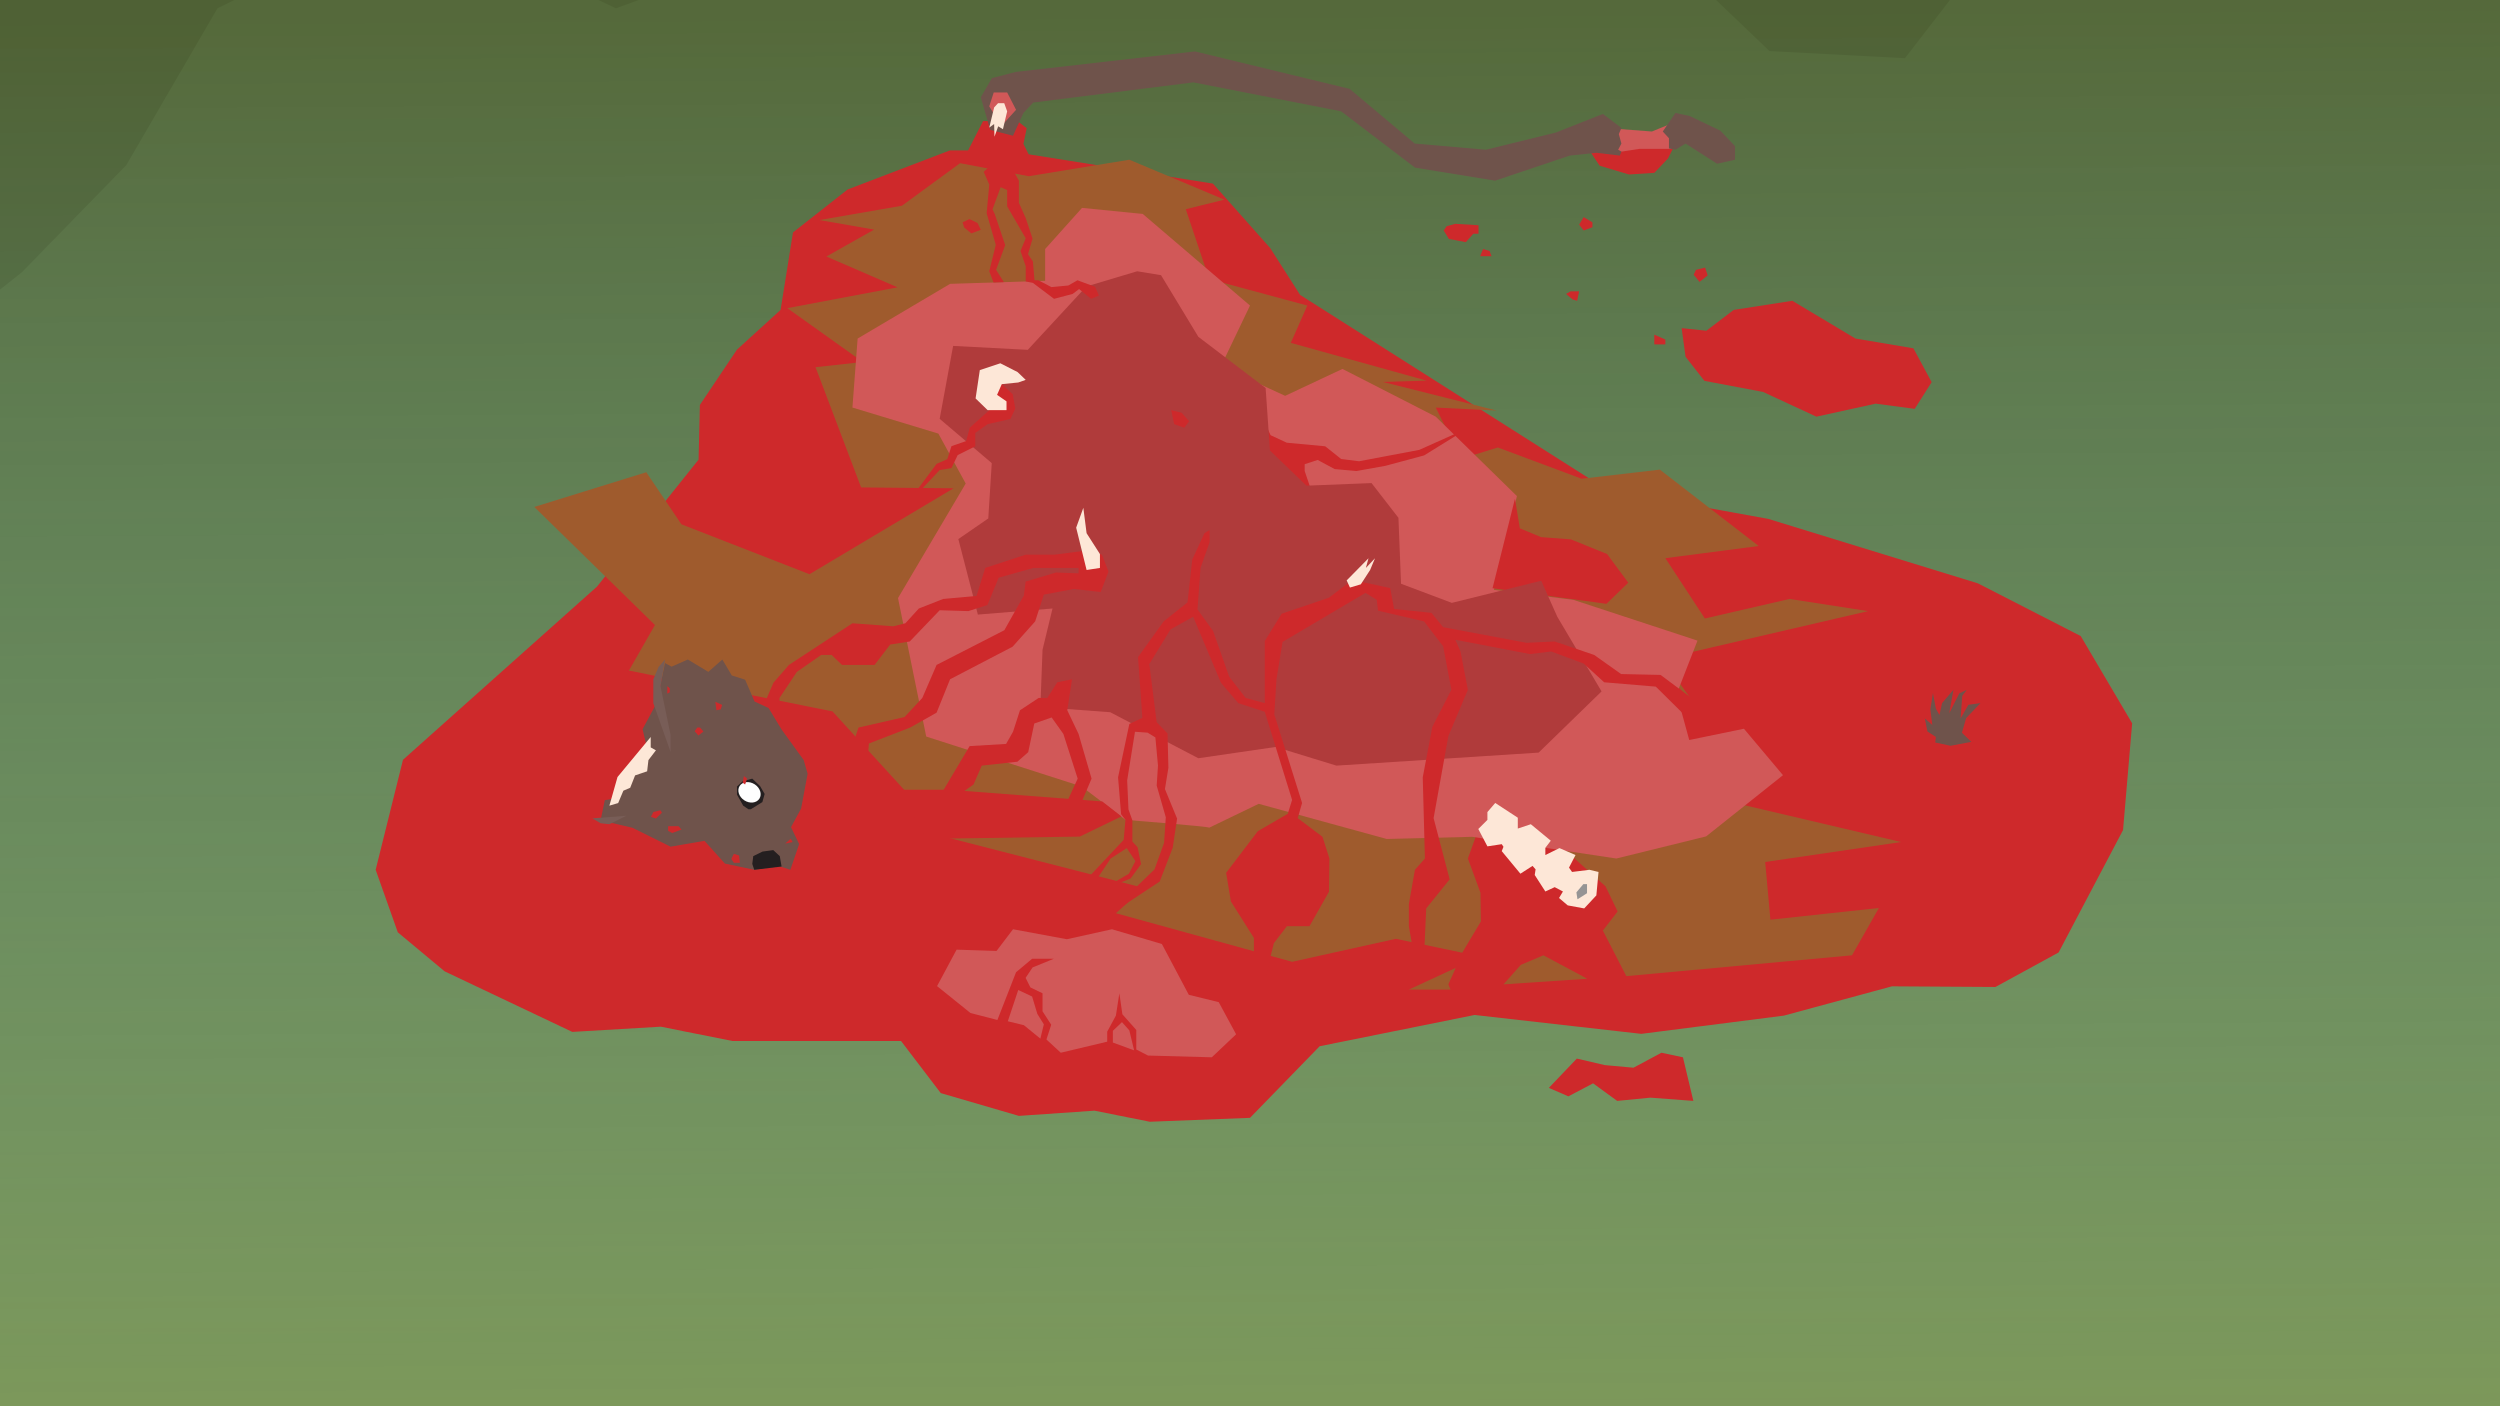 <?xml version="1.0" encoding="utf-8"?>
<!-- Generator: Adobe Illustrator 19.0.0, SVG Export Plug-In . SVG Version: 6.00 Build 0)  -->
<svg version="1.1" id="Layer_1" xmlns="http://www.w3.org/2000/svg" xmlns:xlink="http://www.w3.org/1999/xlink" x="0px" y="0px"
	 viewBox="0 0 1920 1080" enable-background="new 0 0 1920 1080" xml:space="preserve">
<rect x="0" y="0" width="1920" height="1080" fill="#333333" stroke="none"/>
<g id="dead">
	<polygon id="XMLID_464_" fill="#74894A" points="0,1072.052 1920,855.274 1920,0 0,0 	"/>
	<polygon id="XMLID_463_" fill="#809956" points="0,1080 1920,1080 1920,0 1497.556,0 1463,44.704 1359,39.231 1317.948,0 
		490.518,0 473,6.393 459.569,0 179.937,0 167,6.393 97,126.803 17,208.901 0,222.435 	"/>
	
		<linearGradient id="XMLID_2_" gradientUnits="userSpaceOnUse" x1="956.863" y1="1066.017" x2="963.804" y2="-97.821" gradientTransform="matrix(1 0 0 -1 0 1080)">
		<stop  offset="0" style="stop-color:#2A3A1F;stop-opacity:0.5"/>
		<stop  offset="1" style="stop-color:#2484C6;stop-opacity:0"/>
	</linearGradient>
	<rect id="XMLID_462_" fill="url(#XMLID_2_)" width="1920" height="1080"/>
</g>
<g id="marten_x5F_dead">
	<polygon id="XMLID_647_" fill="#CE292B" points="1013.5,803.5 960,858.5 883,861.5 840.5,853 782.5,857 722.5,839.5 692,799.5 
		562.5,799.5 507.5,788.5 439.5,792.5 341.5,746 305.5,716 288.5,668 309.5,583.5 458.5,450.5 536.5,353 537.5,311 566,268.5 
		599.5,238 609,178.5 651,145.5 729.5,115.5 743.5,115.5 755,93 781.5,93 788.5,98.5 786,110.5 790,118.5 931.5,141 975.5,190.5 
		998.5,226.5 1234,376 1358,398.5 1519,448 1598,488.5 1637.5,555.5 1630.5,637.5 1581,731.5 1532.5,758 1453,757.5 1370,780 
		1260.5,794 1132.5,779.5 	"/>
	<polygon id="XMLID_648_" fill="#CE292B" points="1189.5,835.5 1211,813 1232.5,818 1254.5,820 1276,808.5 1292.5,812 1300.5,845.5 
		1267.5,843 1242,845.5 1223.5,832 1204.5,842 	"/>
	<polygon id="XMLID_649_" fill="#CE292B" points="1291.5,252 1294.5,274 1309,292.5 1354,301 1395,320 1440.5,310 1470.5,314 
		1483.5,293.5 1469.5,267.5 1425,260 1376.5,231 1331.5,238 1310.5,254 	"/>
	<polygon id="XMLID_633_" fill="#CE292B" points="1270.5,264.5 1270.5,257 1279,260.75 1279,264.5 	"/>
	<polygon id="XMLID_651_" fill="#CE292B" points="1302.5,207.25 1309.5,205.5 1311.5,211.5 1305.25,216.5 1300.75,211 	"/>
	<polygon id="XMLID_652_" fill="#CE292B" points="1211.25,231 1212.75,223.75 1206.25,223.75 1202.75,225.75 1207.75,230 	"/>
	<polygon id="XMLID_653_" fill="#CE292B" points="1216.25,177 1212.75,172.5 1216.25,166.75 1223,170.75 1223,174.5 	"/>
	<polygon id="XMLID_650_" fill="#CE292B" points="1136.75,196.75 1139,191.25 1144,192.75 1145.5,196.75 	"/>
	<polygon id="XMLID_654_" fill="#CE292B" points="1125.75,186 1131.5,179.5 1135.5,179.5 1135.5,173 1117.75,171.875 1111,173.75 
		1108.75,177 1112.75,183.5 	"/>
	<polygon id="XMLID_655_" fill="#CE292B" points="1219.5,113.75 1228.5,127.25 1251,134 1270.5,132.75 1281,121.75 1286.75,110.25 	
		"/>
	<polygon id="XMLID_656_" fill="#D15858" points="930.667,812 949.333,794.333 936,769.667 913,764 892.333,725 854,713.667 
		819.333,721.333 778,713.667 765.333,730.333 734.667,729.333 719.667,757.333 745.333,778 766,783.333 780.333,746.667 
		792.667,736.333 809.333,736.333 793,743 787.667,751 791.333,758.333 800.667,762.833 800.667,776.667 807.333,787 
		803.667,798.333 814.667,808.5 850.333,800 850.333,792.333 857,780 859.667,762.833 862,779 872.667,791 872.667,806 
		881.667,810.667 	"/>
	<polygon id="XMLID_658_" fill="#D15858" points="774,784.333 782,760.333 792.667,765.333 796.667,778.667 801.667,786.667 
		799,797.667 786.333,787.333 	"/>
	<polygon id="XMLID_659_" fill="#D15858" points="854.667,800.667 854.667,791.667 861.667,785 867.333,791.333 871,806.667 	"/>
	<polygon id="XMLID_657_" fill="#D15858" points="1239.333,117.333 1259,114.333 1284.708,114.333 1283.333,95 1268.667,101 
		1238,98.667 	"/>
	<polygon id="XMLID_665_" fill="#6F534B" points="778,104.25 760.5,99.75 753.25,74.75 761.75,60 780,55.25 917.75,39.5 
		1036.5,68.25 1086.5,110.25 1141.125,115 1195,101.75 1231,87.5 1245.25,98.25 1243.25,103 1245.25,110.25 1242.75,115 
		1245.25,116.431 1244,119.5 1226,117.333 1205.5,119.5 1148.25,138.75 1086.75,128.75 1030,85.5 916.5,63.25 793.5,78.75 
		786,86.75 	"/>
	<polygon id="XMLID_660_" fill="#9F5B2D" points="1082,760 1118,743.333 1112.333,756 1114,760 	"/>
	<polygon id="XMLID_661_" fill="#9F5B2D" points="1154.667,756 1168,741 1185.333,733.667 1219,751.667 	"/>
	<polygon id="XMLID_663_" fill="#9F5B2D" points="1443,697.333 1422.333,733.667 1249,749.667 1231,714.667 1242.333,700 
		1233,680.667 1147.333,603.667 1127.333,659.333 1137,685.667 1137.333,707.667 1123,731.667 1072,721 992.333,738.667 
		857,701.333 878.667,682 728,643.333 639.333,546.333 483,515 503,480 410.333,389.333 496.333,362.667 523.333,402.667 
		621.667,441 732.333,375 661.333,374.333 626.333,282 662.667,278 604.667,236.667 689.333,220.667 634.667,197 671.333,176.333 
		629.333,169 692.667,158 737.333,125.333 790,135.333 867.333,122.667 940.333,153.333 910.667,160.667 928.667,214.333 
		1004,234.667 991.333,263.333 1095.667,292.333 1062,293.333 1149.667,315.333 1102.667,313 1122.125,352.333 1150.333,343.667 
		1214.667,367.667 1274.75,360.667 1350.667,419.333 1279,428.667 1309.333,475 1374.333,460 1434.667,469.333 1276.667,506 
		1302.333,542 1273.333,511.333 1298.333,608.667 1460,646.667 1355.667,662 1359.667,706.333 	"/>
	<polygon id="XMLID_662_" fill="#6F534B" points="1486.75,566 1480.25,561.75 1478.25,551.75 1484,556.75 1482.5,544.75 
		1484.5,532.25 1486.75,544.25 1489.5,549.125 1491.5,540 1500.25,529.75 1497,547.875 1504.75,532.5 1510.5,529.75 1507,534.5 
		1505.75,551.75 1511.75,541.25 1521,540 1510,551.5 1506.75,562.75 1514,569.75 1498,572.75 1486.25,570.25 	"/>
	<polygon id="XMLID_666_" fill="#6F534B" points="1281.75,114 1281.75,106.167 1277,101 1286.75,86.75 1297.75,89.125 
		1321.25,100.375 1332.5,112.25 1332.5,122.667 1318.75,125.75 1294.5,110.25 1286.75,115 	"/>
	<polygon id="XMLID_664_" fill="#6F534B" points="472.75,613.25 464.5,614.5 461.25,630 485.75,635.75 515,650.25 541,645.75 
		556.75,663.25 579.25,668 598.5,665.25 607,668 613.75,648.25 607.5,635.25 615.25,621 620.25,594.25 617.25,583.75 600.25,560.25 
		590.25,543.75 579.5,538.75 572.25,522 562,518.75 554.75,506.5 544,516 528.25,506.5 515.75,512 510.75,509.25 504.25,540 
		493.5,560 497.75,578 	"/>
	<polygon id="XMLID_668_" fill="#785D57" points="515,577.5 501.75,540 501.75,521.75 505.75,512.25 510.75,506.5 507.25,527 
		515,564.5 	"/>
	<polygon id="XMLID_667_" fill="#785D57" points="455,628.5 481,626.5 468,633 461.25,632.25 	"/>
	<polygon id="XMLID_670_" fill="#FDE7D7" points="468,618.75 474.25,596.75 499.75,566 499.75,574 503.75,576.25 498,583.75 
		497,592.375 487.75,595.5 484,605 478.75,607.25 474.75,616.75 	"/>
	<polygon id="XMLID_671_" fill="#241F20" points="574.75,621.5 570.75,618.75 566,610.25 566,604 570.375,600 577.75,598 
		583.75,603.75 587.25,609.75 585.5,616 576.625,621.5 	"/>
	<polygon id="XMLID_672_" fill="#241F20" points="579.25,668 577.75,663.5 578.5,657.5 585.625,654 593.875,652.875 598.875,657.5 
		600.25,665.5 	"/>
	<polygon id="XMLID_673_" fill="#CE292B" points="603,647.875 607.25,644.25 608.75,646.75 	"/>
	<polygon id="XMLID_674_" fill="#CE292B" points="563.625,662.625 561.625,659.625 563.625,655.75 567.625,657 568.25,662.625 	"/>
	<polygon id="XMLID_675_" fill="#CE292B" points="516.25,639.75 513.125,638.125 513.125,634.5 521.125,634.5 523.375,637.125 	"/>
	
		<ellipse id="XMLID_698_" transform="matrix(-0.839 -0.544 0.544 -0.839 727.455 1432.091)" fill="#FEFEFE" cx="575.498" cy="608.474" rx="9.025" ry="7.333"/>
	<polygon id="XMLID_676_" fill="#CE292B" points="503.75,628.625 499.875,627.375 501.813,623.625 507.125,622.25 508.375,624.125 	
		"/>
	<polygon id="XMLID_669_" fill="#CE292B" points="572.25,602.5 570.375,601.125 571.313,596 573.75,598 	"/>
	<polygon id="XMLID_678_" fill="#CE292B" points="536.375,564.875 533.5,561.625 535.5,558.75 537.625,558.75 540.25,561.813 	"/>
	<polygon id="XMLID_677_" fill="#CE292B" points="550.25,545.5 549.375,539 554.625,541.375 553.5,544.75 	"/>
	<polygon id="XMLID_699_" fill="#D15858" points="766.625,93 759.75,81.667 763.188,71 773.5,71 780.333,84.333 770.667,95 	"/>
	<polygon id="XMLID_679_" fill="#CE292B" points="512.5,532.75 512.5,527 514.375,528.625 514.375,531.625 	"/>
	<polygon id="XMLID_681_" fill="#FDE7D7" points="759.75,98 763.5,82.5 766.5,79.25 771.25,79.25 773.5,85.5 770.25,99.25 
		766.625,97 763.75,105 763.5,95.25 	"/>
	<path id="XMLID_680_" fill="#D15858" d="M928.667,635.667c-0.333-1-64.333-6-64.333-6L830.667,604l-119.333-38.333l-21.667-106.333
		l52-88l-21-38.333l-66-20l4-53l71-42l73-2.333V191.25L831,159.667l46.667,4.667L960,234.667l-22.333,46.667L987,304l44-20.667
		L1102.667,320L1165,381l-17.667,72l61,7.667L1303.667,492l-16,41l9.667,35.333l42-8.667l30,35.667l-59,47l-69,17l-110.667-16.667
		L1065,644.333l-98.333-27L928.667,635.667z"/>
	<polygon id="XMLID_689_" fill="#CE292B" points="1163.5,383 1146.25,451.75 1233.75,463.75 1250.5,447.5 1234.25,425.5 
		1206.5,414.25 1183.5,412.5 1167.25,405.75 	"/>
	<polygon id="XMLID_692_" fill="#CE292B" points="970.75,323.5 975.833,334.25 988.25,340 1017.75,342.75 1030,352.5 
		1043.75,354.25 1090,345.5 1128,328.5 1093.75,349.75 1064,357.75 1041.75,361.75 1025,360.25 1012,353.25 1002,356.5 1002,361.75 
		1008.75,381.75 968,350.25 	"/>
	<polygon id="XMLID_683_" fill="#B03B3B" points="761.667,355.667 721.667,321.667 732,265.667 789.333,268.667 834.333,220 
		873.333,208.333 891.667,211.333 920.333,258.667 972,298 975.333,346 1003.333,373 1053.333,371 1074,397.667 1076,448.333 
		1115,463 1183.667,446 1196,473.667 1230,531 1181.667,578 1026.333,588 979.667,573.667 920.333,582.333 852.667,547 799,543 
		800.667,499 808.333,467.333 751,472 736,414 759,398.167 	"/>
	<polygon id="XMLID_684_" fill="#FDE7D7" points="1142.333,629.667 1142.333,623.667 1148.333,616.667 1165.667,628 
		1165.667,636.333 1175.667,633 1191,645.667 1186.833,651.125 1186.833,656.667 1197.667,651.333 1210,656.667 1205,666.333 
		1207.333,669.667 1220.667,668 1227.667,669.667 1226,687.667 1216.667,697.667 1204,695.333 1197.333,689.667 1200.333,684.667 
		1194,681.333 1186.833,684.667 1178.667,672 1179.333,667.667 1177,665 1167.667,671 1153.333,653.667 1154.667,650.333 
		1153.333,648.333 1142.333,650 1135.333,636.667 	"/>
	<polygon id="XMLID_685_" fill="#959494" points="1211.5,690.667 1210.667,685.333 1216,679 1218.833,679 1218.833,686 	"/>
	<polygon id="XMLID_686_" fill="#CE292B" points="587.25,540 594,524.333 605.875,510.667 654.667,478.667 686,481 695.333,478.667 
		705.667,467.333 724.333,460 750,457.667 756.667,436.167 787.667,426 809.667,426 835.333,422.667 846.333,426 851.333,439 
		845.333,454.667 824.667,452.333 801.667,456.667 795,477.25 777.667,496.667 729.667,521.667 719.292,547.333 699,558.75 
		667.333,571 666.333,583.333 656,568.667 659.333,558.75 694.667,550.667 708.333,536.026 719.292,510.667 771.333,484 
		786.333,457.333 787.667,446.667 811,439.667 828.333,440.333 828.333,436.167 793.667,436.167 767,443.667 758.333,464.667 
		743.667,469.333 721.667,468.667 698.667,492.667 683.667,495 671.667,510.667 646.667,510.667 638.667,503 630.667,503 612,516 
		598.667,536.026 598.667,545.5 	"/>
	<polygon id="XMLID_687_" fill="#CE292B" points="721.667,611.667 744.667,573 772.667,571.333 778,562 783.333,545.5 
		797.667,536.026 804.333,536.026 812,524 823.333,521.667 819.667,545.5 828.333,563.667 838.333,598 827.667,623 817.667,619.667 
		827.667,598 816.667,563.667 807.667,551 794.333,555.667 789.667,577.667 781.333,585 754,588 747.667,602.5 734.667,611.667 	"/>
	<polygon id="XMLID_688_" fill="#CE292B" points="834.5,675.333 863,645 864.333,629.667 861,625.333 858.667,597 867.333,556 
		877.333,551.333 874,504.667 893.667,477.25 912,462.667 915.667,429.667 925,409.5 929,407 929,416.333 922,436.167 919.667,468 
		931.667,484.667 944,519.667 956.667,536.026 971.333,540 971.333,492.333 984.333,471.333 1020.667,459 1038.667,445.333 
		1067.667,451.667 1070.667,467.667 1099.333,470.667 1108.333,481.667 1172.333,493.667 1194,492.667 1224.333,503 1245,517.667 
		1275.333,518.333 1311,545 1306,561.333 1271.667,527.333 1232,524 1216.333,509.667 1191.333,500.333 1175,502.333 
		1117.667,491.333 1121.667,500.333 1127.333,529.75 1112.333,565.333 1101,628.333 1113.333,675.333 1095.333,697.667 
		1093.333,742 1087.333,742 1082,711.333 1082,694.333 1086.667,668 1094.333,659.333 1092.667,597 1100,558.333 1114.667,529.75 
		1108.333,496.333 1093.667,477.25 1058.333,469 1057.333,460.667 1048.667,455.333 985,493 980.333,521.667 978.667,548.667 
		1000,616.667 996.667,628.333 1015.667,642.667 1021,659.333 1020.667,684.833 1005.667,711.333 988.333,711.333 978.333,724.333 
		972,749.667 963,746.667 963,720.333 945.333,692.333 941.667,670.333 966,638.333 989,625 992.333,614.333 971.333,546.667 
		951,540 937.667,524.333 916.333,473.667 899,483.333 882.667,510 888.333,554.667 896.667,563.333 897.333,589.667 894.667,606 
		904,628.667 900.667,651 890.667,677 847.333,705.667 886.667,667.667 894,647.333 895.333,627.667 888.333,603.333 889.333,588 
		887.333,566.333 881.333,562.667 871.667,562 865.667,599.333 866.667,621.667 869.667,630 869.667,646.333 873.667,650.667 
		876.333,663.667 868.333,674.667 843.333,684.833 867,671 872,661.333 865.333,651.333 853,659.333 838.333,681.333 	"/>
	<polygon id="XMLID_682_" fill="#CE292B" points="690.5,606.5 728.25,606.5 846.5,615.5 861.25,627 829.25,642.5 712,644.25 	"/>
	<polygon id="XMLID_690_" fill="#CE292B" points="901.75,325.75 899.5,315 907.5,317 913.25,323.5 909.5,328.5 	"/>
	<polygon id="XMLID_693_" fill="#CE292B" points="768,293.75 777.75,302.75 779.75,313.75 776,321.75 758.5,325.75 749,332.5 
		749,342.75 735.5,349.5 730.75,359.5 721.667,361 693,391.5 719.292,356.25 727.5,352.625 730.75,342.625 742,338.75 744.75,328.5 
		762,313 	"/>
	<polygon id="XMLID_691_" fill="#FDE7D7" points="834.5,437.75 826.5,405.25 832,390 834.5,409.5 844.75,425.5 844.75,436.167 	"/>
	<polygon id="XMLID_695_" fill="#FDE7D7" points="773,315 773,308.25 765.75,303.25 769.375,295.019 782,293.75 787.75,291.75 
		781.5,285.75 768.25,279 752.5,284.25 749.25,306 758.5,315 	"/>
	<polygon id="XMLID_696_" fill="#FDE7D7" points="1036.75,451.25 1034.25,445.75 1051,428.75 1049,436.167 1056,428.75 
		1052.25,437.75 1045.125,448.75 	"/>
	<polygon id="XMLID_697_" fill="#CE292B" points="838,229.5 844,227 841,220.25 827.5,215.25 820.5,219.25 807.5,220.5 
		797.5,215.25 794.5,215.25 793.25,200.75 789.5,195.25 793,183.25 787.75,167.5 782.5,155.75 782.5,138.75 770.75,117.25 
		755.5,132 759.75,141.75 757.75,163.75 764.75,188 759.75,208.333 763.014,216.934 770.974,216.68 765,207.25 772,188.25 
		764,164.5 762.25,160.75 768.5,143.75 773.5,146 773.5,158.5 787.75,183 783.75,192.75 787.75,204.5 787.75,216.143 793.25,217.25 
		809.5,229.5 823.75,225.75 828.75,222 	"/>
	<polygon id="XMLID_694_" fill="#CE292B" points="746,179.25 740.5,174.75 739.25,170.75 744.5,168.25 750.75,171.25 753.25,176.5 	
		"/>
</g>
</svg>
